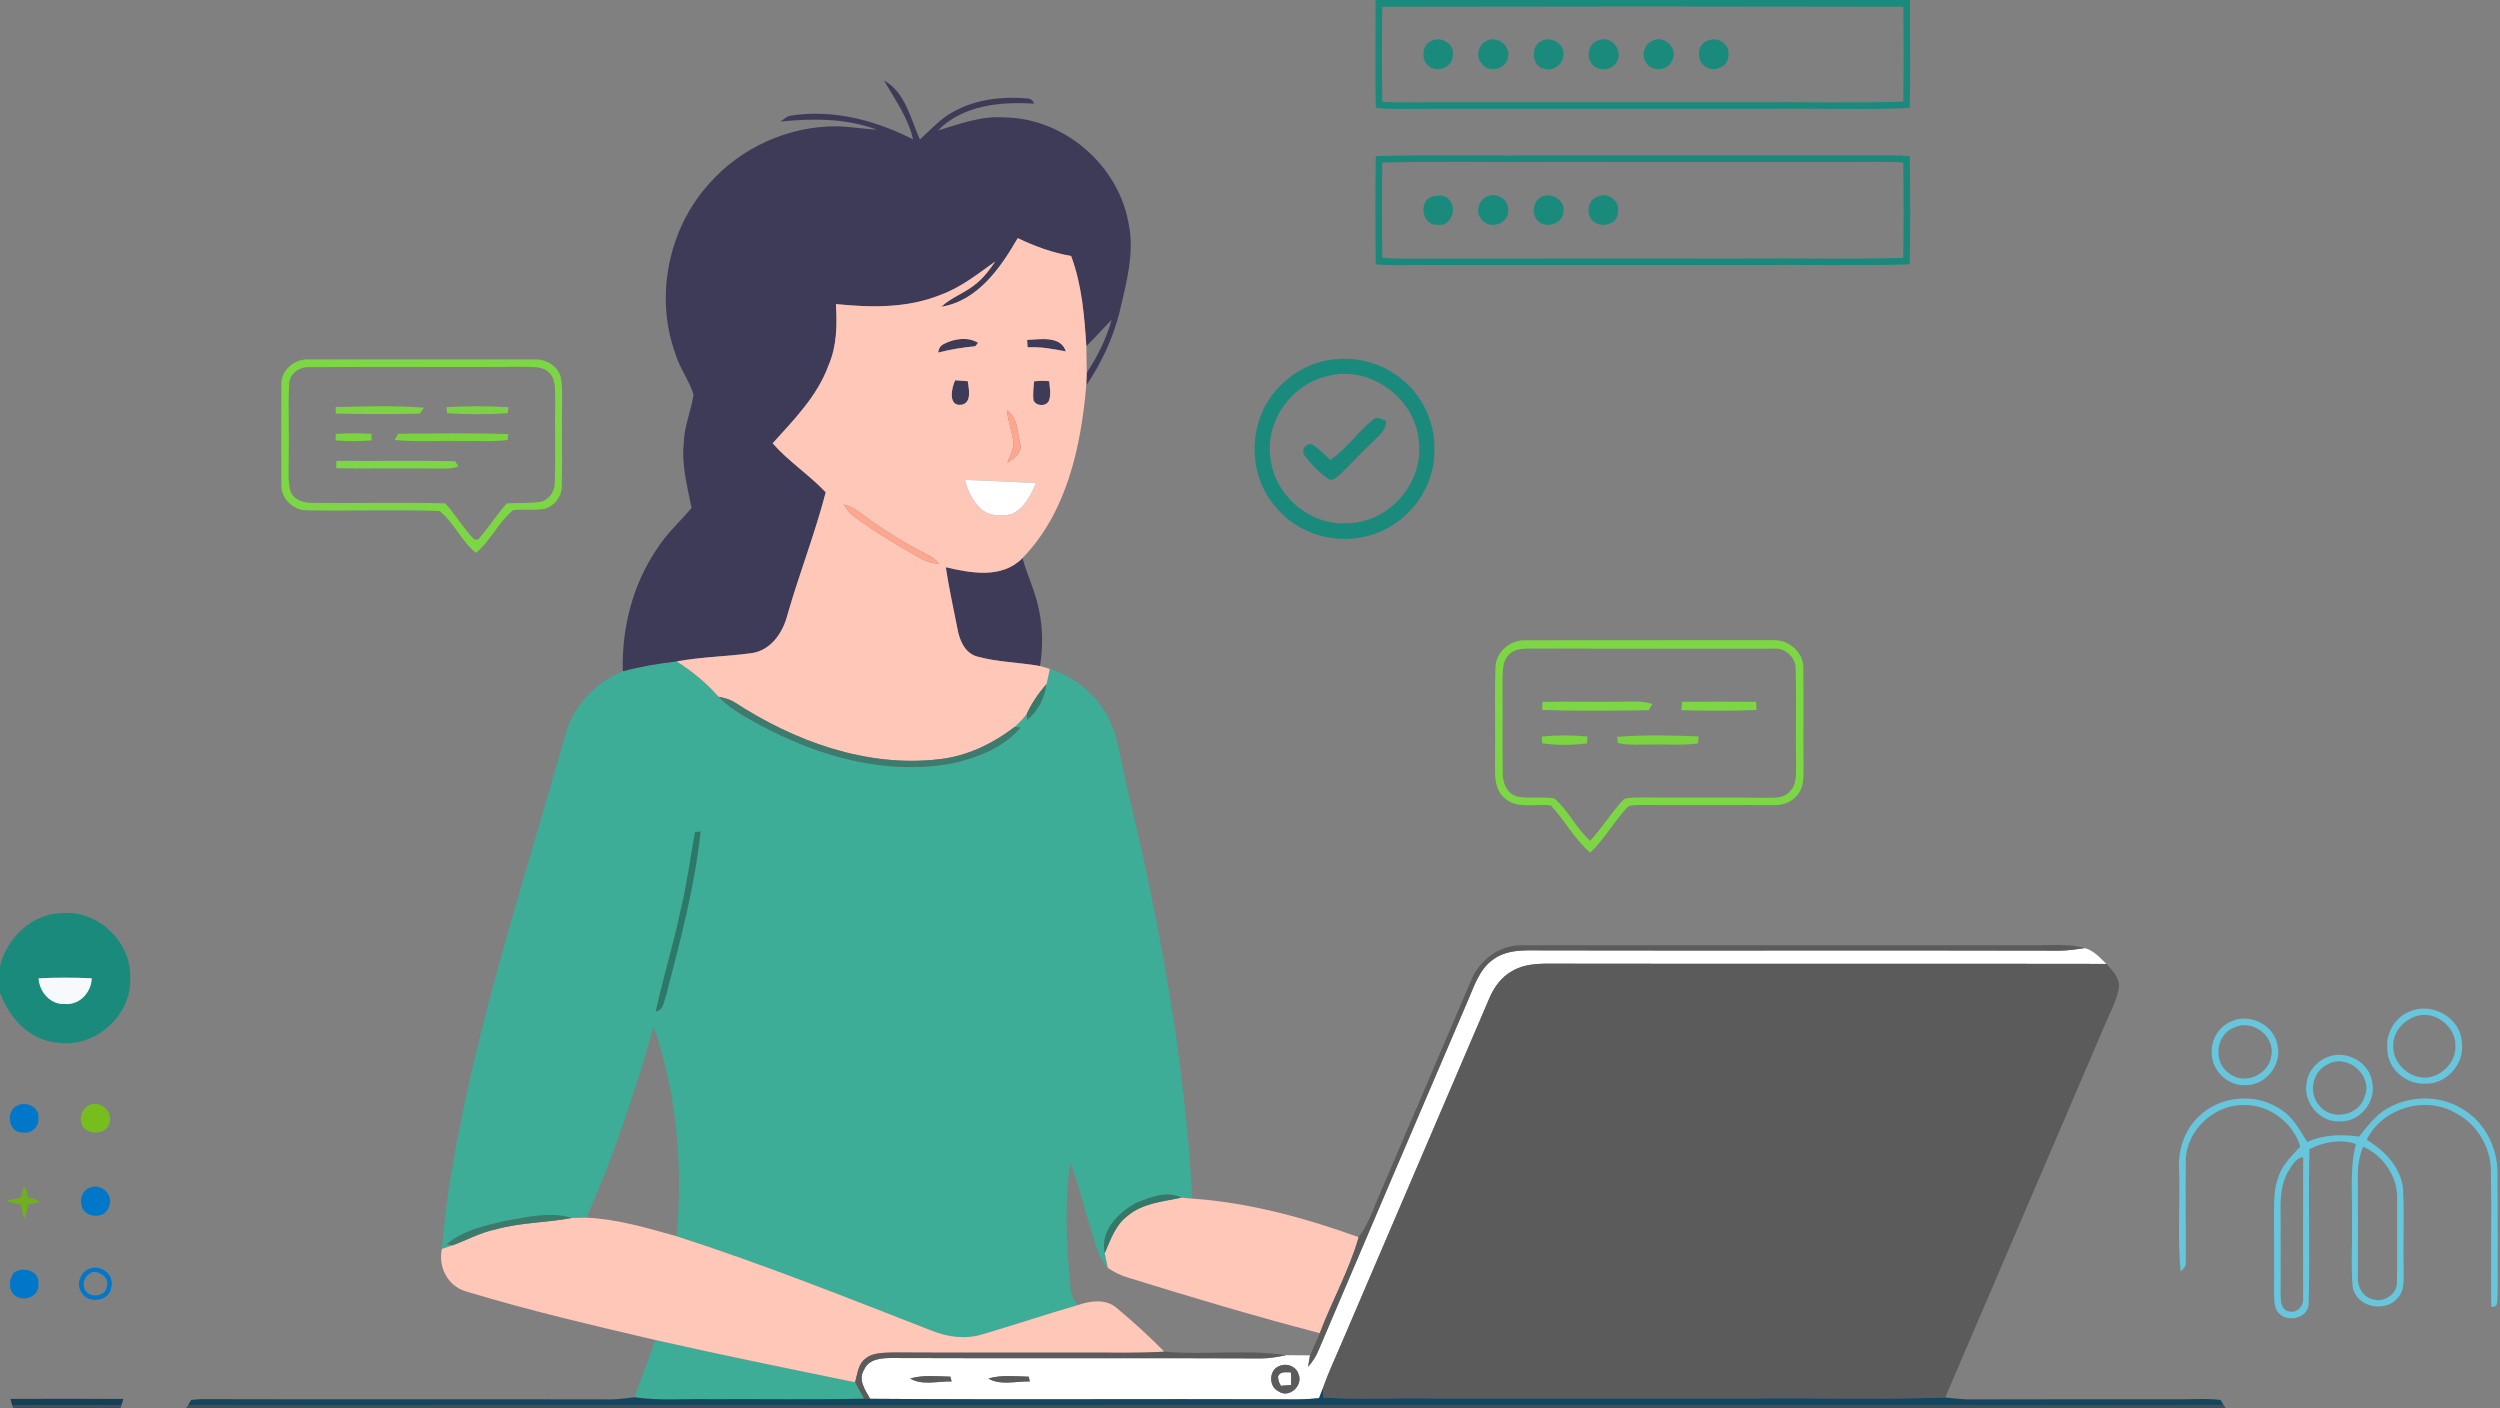 <?xml version="1.0" encoding="UTF-8" ?>
<!DOCTYPE svg PUBLIC "-//W3C//DTD SVG 1.1//EN" "http://www.w3.org/Graphics/SVG/1.1/DTD/svg11.dtd">
<svg width="767pt" height="432pt" viewBox="0 0 767 432" version="1.1" xmlns="http://www.w3.org/2000/svg">
<rect x="0" y="0" width="767" height="432" fill="#808080" stroke="none"/>
<g id="#3dad97ff">
<path fill="#3dad97" opacity="1.00" d=" M 0.00 0.00 L 0.28 0.00 C 0.21 0.07 0.07 0.21 0.00 0.28 L 0.00 0.00 Z" />
<path fill="#3dad97" opacity="1.00" d=" M 191.08 205.96 C 196.49 204.47 202.04 203.58 207.61 202.92 C 212.39 205.94 216.73 209.52 220.47 213.77 C 223.95 217.43 228.43 219.83 232.80 222.24 C 250.71 232.01 271.69 237.96 292.11 234.22 C 299.81 232.43 307.89 229.44 313.09 223.20 C 312.64 223.15 311.75 223.07 311.30 223.02 C 312.60 221.83 313.82 220.54 314.94 219.18 C 315.00 219.61 315.12 220.46 315.19 220.89 C 318.44 218.05 320.53 214.16 321.09 209.87 C 321.46 208.33 321.77 206.78 322.08 205.23 C 331.65 208.22 339.59 216.05 342.26 225.77 C 343.99 232.25 345.04 238.89 346.69 245.39 C 356.24 285.59 363.55 326.43 365.81 367.74 C 364.69 367.65 363.58 367.55 362.48 367.45 C 358.12 365.25 353.13 367.24 348.94 368.90 C 343.27 371.71 337.42 377.63 338.93 384.48 C 339.22 385.99 339.55 387.48 339.87 388.99 C 336.55 385.28 335.75 380.24 334.27 375.67 C 332.25 369.41 330.81 362.96 328.36 356.84 C 326.61 368.83 327.16 381.01 328.23 393.03 C 328.57 395.61 328.50 398.64 330.80 400.37 C 320.94 403.19 311.25 406.51 301.41 409.36 C 296.27 410.96 290.76 410.24 285.84 408.24 C 259.93 398.15 234.09 387.81 207.60 379.29 C 209.55 357.70 207.69 335.51 200.53 314.98 C 194.86 334.91 188.36 354.65 179.88 373.58 C 178.39 373.58 176.91 373.63 175.43 373.67 C 168.61 371.59 161.51 373.50 154.70 374.63 C 148.54 376.11 141.94 377.50 137.02 381.77 C 137.49 381.85 138.41 381.99 138.87 382.06 C 137.77 382.44 136.67 382.81 135.57 383.17 C 136.23 375.56 137.13 367.96 138.38 360.42 C 145.91 314.71 160.71 270.69 173.23 226.20 C 175.46 217.02 182.40 209.50 191.08 205.96 M 213.24 255.29 C 211.77 263.16 210.79 271.13 208.88 278.91 C 206.74 289.48 203.44 299.78 201.19 310.32 C 203.62 309.95 203.68 307.10 204.39 305.25 C 208.67 288.72 213.12 272.12 214.94 255.09 C 214.52 255.14 213.67 255.24 213.24 255.29 Z" />
<path fill="#3dad97" opacity="1.00" d=" M 201.00 411.10 C 221.38 415.71 241.87 419.89 262.35 424.08 C 263.26 425.76 264.15 427.46 265.13 429.11 C 249.42 429.45 233.71 429.19 218.00 429.27 C 210.22 429.10 202.41 429.80 194.68 428.69 C 196.65 422.78 199.15 417.06 201.00 411.10 Z" />
</g>
<g id="#008c7ccc">
<path fill="#008c7c" opacity="0.80" d=" M 422.01 0.00 L 585.99 0.00 C 585.90 11.04 586.21 22.09 585.87 33.13 C 571.60 33.76 557.29 33.19 543.00 33.38 C 508.33 33.38 473.66 33.39 439.00 33.38 C 433.37 33.36 427.74 33.64 422.13 33.11 C 421.77 22.08 422.11 11.04 422.01 0.00 M 424.07 2.07 C 423.94 11.77 423.92 21.48 424.09 31.18 C 428.72 31.57 433.36 31.37 438.00 31.38 C 471.00 31.39 504.00 31.38 537.00 31.38 C 552.64 31.24 568.29 31.68 583.91 31.17 C 584.08 21.47 584.05 11.77 583.93 2.07 C 530.65 1.95 477.35 1.95 424.07 2.07 Z" />
<path fill="#008c7c" opacity="0.80" d=" M 439.43 12.39 C 442.42 11.20 446.22 13.49 445.73 16.90 C 445.81 20.39 441.36 22.46 438.62 20.44 C 435.71 18.68 436.19 13.48 439.43 12.39 Z" />
<path fill="#008c7c" opacity="0.80" d=" M 456.42 12.37 C 459.63 11.03 463.61 14.21 462.62 17.65 C 462.08 21.37 456.43 22.62 454.50 19.33 C 452.46 17.09 453.74 13.39 456.42 12.37 Z" />
<path fill="#008c7c" opacity="0.80" d=" M 473.42 12.36 C 476.33 11.17 480.03 13.69 479.67 16.88 C 479.53 19.66 476.82 21.87 474.05 21.13 C 469.74 20.81 469.32 13.43 473.42 12.36 Z" />
<path fill="#008c7c" opacity="0.80" d=" M 490.38 12.34 C 493.92 10.87 497.80 14.86 496.29 18.32 C 495.24 21.90 489.53 22.28 487.97 18.94 C 486.55 16.64 487.80 13.16 490.38 12.34 Z" />
<path fill="#008c7c" opacity="0.80" d=" M 507.38 12.34 C 511.00 10.75 515.13 15.40 512.92 18.73 C 511.54 21.96 506.48 22.08 504.91 18.99 C 503.38 16.58 504.69 13.20 507.38 12.34 Z" />
<path fill="#008c7c" opacity="0.80" d=" M 524.35 12.33 C 527.35 11.23 530.76 13.73 530.29 16.99 C 530.38 20.67 525.36 22.54 522.77 20.14 C 520.26 18.03 520.91 13.07 524.35 12.33 Z" />
<path fill="#008c7c" opacity="0.80" d=" M 439.35 60.31 C 441.11 59.85 443.54 59.67 444.69 61.40 C 447.13 64.14 445.08 69.67 441.07 68.95 C 436.31 69.36 435.04 61.78 439.35 60.31 Z" />
<path fill="#008c7c" opacity="0.80" d=" M 456.30 60.27 C 459.51 58.89 463.09 61.39 462.71 64.89 C 462.66 68.91 456.80 70.47 454.53 67.33 C 452.51 65.13 453.62 61.33 456.30 60.27 Z" />
<path fill="#008c7c" opacity="0.80" d=" M 473.29 60.20 C 476.35 59.11 480.12 61.45 479.67 64.87 C 479.59 68.53 474.61 70.27 472.02 67.95 C 469.59 65.89 470.27 61.36 473.29 60.20 Z" />
<path fill="#008c7c" opacity="0.80" d=" M 490.27 60.25 C 493.34 58.96 497.03 61.60 496.40 64.98 C 496.42 68.35 492.25 69.97 489.58 68.40 C 486.29 66.81 486.73 61.24 490.27 60.25 Z" />
<path fill="#008c7c" opacity="0.80" d=" M 407.38 110.52 C 415.21 109.06 423.66 111.09 429.85 116.15 C 436.69 121.57 440.60 130.35 440.03 139.06 C 439.86 151.15 430.46 162.20 418.69 164.65 C 408.83 166.97 397.82 163.46 391.40 155.56 C 385.13 148.49 383.43 138.12 386.20 129.20 C 389.12 119.71 397.61 112.27 407.38 110.52 M 407.32 115.37 C 396.44 117.76 388.32 128.89 389.72 140.00 C 390.64 151.66 401.74 161.39 413.46 160.51 C 426.32 160.44 437.15 147.70 435.26 134.99 C 434.01 121.96 420.06 111.93 407.32 115.37 Z" />
<path fill="#008c7c" opacity="0.80" d=" M 0.00 296.41 C 2.14 287.69 9.77 280.30 19.03 280.15 C 30.05 279.15 40.33 288.99 39.96 300.01 C 40.47 311.47 29.31 321.47 17.98 319.92 C 9.30 319.40 2.77 312.33 0.00 304.53 L 0.00 296.41 M 11.84 300.15 C 12.06 304.38 15.56 308.35 20.00 308.03 C 24.48 308.38 28.00 304.43 28.16 300.14 C 22.72 299.88 17.27 299.87 11.84 300.15 Z" />
</g>
<g id="#3e3b59ff">
<path fill="#3e3b59" opacity="1.00" d=" M 271.22 24.68 C 277.80 28.33 279.34 36.44 282.23 42.79 C 285.65 39.68 288.79 36.10 292.99 34.00 C 299.69 30.44 307.50 29.56 314.98 30.18 C 316.10 30.18 316.87 30.72 317.29 31.80 C 306.96 31.15 295.38 32.23 287.74 40.05 C 294.36 38.05 301.01 35.49 308.05 36.02 C 326.11 36.18 342.74 50.21 346.12 67.91 C 348.26 77.19 345.61 86.54 343.53 95.57 C 341.52 103.67 337.95 111.35 333.27 118.25 C 333.32 116.95 333.37 115.66 333.41 114.37 C 336.73 109.35 339.44 103.91 341.05 98.09 C 338.43 100.77 335.94 103.58 333.29 106.23 C 332.68 96.90 331.92 87.37 328.62 78.54 C 322.90 77.55 317.46 75.55 312.23 73.06 C 306.98 82.17 299.94 92.33 288.78 94.11 C 292.04 91.09 296.43 89.74 299.75 86.81 C 301.99 84.95 303.72 82.59 305.36 80.21 C 299.98 84.03 294.76 88.26 288.46 90.50 C 278.31 94.60 267.16 94.38 256.46 93.29 C 256.85 99.65 256.77 106.21 254.17 112.15 C 250.74 121.55 243.60 128.73 237.05 136.01 C 241.95 141.59 248.26 145.65 253.34 151.04 C 250.02 163.74 245.22 176.01 241.59 188.63 C 240.23 194.06 236.53 199.55 230.59 200.39 C 222.95 201.43 215.21 201.53 207.61 202.92 C 202.04 203.58 196.49 204.47 191.08 205.96 C 190.70 192.79 194.07 179.43 201.50 168.47 C 204.45 163.77 208.62 160.05 212.17 155.83 C 210.90 149.28 209.04 142.71 209.78 135.97 C 209.89 130.84 212.02 126.09 212.79 121.08 C 211.46 116.74 208.58 113.04 207.26 108.68 C 200.82 91.12 204.99 70.33 217.46 56.45 C 227.28 45.22 242.10 38.56 257.03 38.75 C 261.05 38.88 265.04 39.55 269.06 39.80 C 259.59 36.26 249.35 36.29 239.44 37.30 C 240.39 36.68 241.23 35.80 242.37 35.52 C 255.36 33.41 268.55 36.84 280.11 42.75 C 278.63 36.06 274.53 30.52 271.22 24.68 Z" />
<path fill="#3e3b59" opacity="1.00" d=" M 289.63 105.50 C 292.81 103.89 296.89 103.25 300.08 105.17 C 299.86 105.44 299.43 105.97 299.21 106.23 C 295.38 106.59 291.59 107.20 287.86 108.17 C 287.95 106.91 288.54 106.02 289.63 105.50 Z" />
<path fill="#3e3b59" opacity="1.00" d=" M 315.12 104.28 C 319.09 104.13 325.44 102.89 327.01 107.81 C 323.14 107.08 319.24 106.32 315.27 106.56 C 315.24 105.99 315.16 104.85 315.12 104.28 Z" />
<path fill="#3e3b59" opacity="1.00" d=" M 293.04 116.67 C 294.33 116.76 295.62 116.86 296.92 116.96 C 297.23 119.32 298.25 123.65 294.92 124.19 C 290.79 124.67 291.93 118.99 293.04 116.67 Z" />
<path fill="#3e3b59" opacity="1.00" d=" M 317.25 117.01 C 318.79 116.82 320.33 116.75 321.88 116.95 C 322.07 118.88 322.49 120.88 321.87 122.78 C 321.15 124.79 317.91 124.71 317.08 122.83 C 316.82 120.89 317.11 118.94 317.25 117.01 Z" />
<path fill="#3e3b59" opacity="1.00" d=" M 290.16 174.02 C 297.95 175.85 307.42 177.62 313.70 171.22 C 315.19 176.63 317.75 181.70 318.78 187.24 C 319.97 192.86 320.02 198.68 319.06 204.34 C 312.61 203.19 305.95 203.17 299.63 201.38 C 296.04 200.28 294.41 196.53 293.79 193.14 C 292.55 186.77 291.13 180.44 290.16 174.02 Z" />
</g>
<g id="#008b7bcb">
<path fill="#008b7b" opacity="0.80" d=" M 422.08 47.89 C 440.04 47.41 458.03 47.83 476.00 47.69 C 508.33 47.69 540.67 47.69 573.00 47.69 C 577.31 47.68 581.62 47.55 585.92 47.90 C 586.08 58.96 586.07 70.04 585.92 81.10 C 569.96 81.60 553.97 81.16 538.00 81.31 C 504.00 81.31 470.00 81.31 436.00 81.31 C 431.36 81.30 426.71 81.48 422.08 81.10 C 421.93 70.04 421.93 58.96 422.08 47.89 M 424.08 49.89 C 423.94 59.63 423.94 69.37 424.09 79.11 C 425.72 79.21 427.35 79.31 429.00 79.34 C 464.33 79.27 499.66 79.32 535.00 79.31 C 551.30 79.16 567.62 79.59 583.91 79.11 C 584.06 69.37 584.06 59.63 583.91 49.89 C 579.28 49.51 574.64 49.70 570.00 49.70 C 538.67 49.69 507.33 49.69 476.00 49.69 C 458.69 49.84 441.38 49.41 424.08 49.89 Z" />
<path fill="#008b7b" opacity="0.80" d=" M 421.50 128.56 C 422.70 127.79 424.03 128.68 425.20 129.06 C 425.49 131.85 423.09 133.59 421.37 135.37 C 418.13 138.45 415.03 141.68 411.89 144.85 C 410.76 145.82 409.67 147.24 408.05 147.22 C 404.95 145.31 402.38 142.57 400.21 139.67 C 399.00 138.05 400.83 135.66 402.72 136.39 C 404.70 137.74 406.38 139.48 408.15 141.09 C 413.24 137.65 416.67 132.31 421.50 128.56 Z" />
</g>
<g id="#ffc7b8ff">
<path fill="#ffc7b8" opacity="1.00" d=" M 312.23 73.06 C 317.46 75.55 322.90 77.55 328.62 78.54 C 331.92 87.37 332.68 96.90 333.29 106.23 C 333.33 108.94 333.36 111.65 333.41 114.37 C 333.37 115.66 333.32 116.95 333.27 118.25 C 331.64 137.07 327.29 157.23 313.70 171.22 C 307.42 177.62 297.95 175.85 290.16 174.02 C 291.13 180.44 292.55 186.77 293.79 193.14 C 294.41 196.53 296.04 200.28 299.63 201.38 C 305.95 203.17 312.61 203.19 319.06 204.34 C 320.07 204.60 321.08 204.90 322.08 205.23 C 321.77 206.78 321.46 208.33 321.09 209.87 C 318.60 212.66 316.48 215.77 314.94 219.18 C 313.82 220.54 312.60 221.83 311.30 223.02 C 304.51 228.23 296.57 232.04 287.99 232.95 C 265.82 235.50 243.77 227.43 225.41 215.49 C 223.92 214.52 222.18 214.11 220.47 213.77 C 216.73 209.52 212.39 205.94 207.61 202.92 C 215.21 201.53 222.95 201.43 230.59 200.39 C 236.53 199.55 240.23 194.06 241.59 188.63 C 245.22 176.01 250.02 163.74 253.34 151.04 C 248.26 145.65 241.95 141.59 237.05 136.01 C 243.60 128.73 250.74 121.55 254.17 112.15 C 256.77 106.21 256.85 99.65 256.46 93.29 C 267.16 94.38 278.31 94.60 288.46 90.50 C 294.76 88.26 299.98 84.03 305.36 80.21 C 303.72 82.59 301.99 84.95 299.75 86.81 C 296.43 89.74 292.04 91.09 288.78 94.11 C 299.94 92.33 306.98 82.17 312.23 73.06 M 289.63 105.50 C 288.54 106.02 287.95 106.91 287.86 108.17 C 291.59 107.20 295.38 106.59 299.21 106.23 C 299.43 105.97 299.86 105.44 300.08 105.17 C 296.89 103.25 292.81 103.89 289.63 105.50 M 315.12 104.28 C 315.16 104.85 315.24 105.99 315.27 106.56 C 319.24 106.32 323.14 107.08 327.01 107.81 C 325.44 102.89 319.09 104.13 315.12 104.28 M 293.04 116.67 C 291.93 118.99 290.79 124.67 294.92 124.19 C 298.25 123.65 297.23 119.32 296.92 116.96 C 295.62 116.86 294.33 116.76 293.04 116.67 M 317.25 117.01 C 317.11 118.94 316.82 120.89 317.08 122.83 C 317.91 124.71 321.15 124.79 321.87 122.78 C 322.49 120.88 322.07 118.88 321.88 116.95 C 320.33 116.75 318.79 116.82 317.25 117.01 M 308.91 125.82 C 309.25 129.29 310.58 132.56 310.98 136.00 C 310.86 138.12 309.73 140.01 309.05 141.98 C 311.09 140.65 313.76 138.96 312.96 136.08 C 312.17 132.59 312.20 127.97 308.91 125.82 M 296.01 147.24 C 296.93 150.49 298.32 153.75 300.87 156.07 C 303.46 158.44 307.43 158.56 310.65 157.62 C 314.37 155.75 316.34 151.81 317.86 148.13 C 310.57 147.97 303.30 147.35 296.01 147.24 M 258.85 154.77 C 259.64 156.06 260.51 157.35 261.77 158.24 C 267.93 162.90 274.60 166.83 281.29 170.69 C 283.37 171.94 285.68 172.75 288.10 173.03 C 287.09 171.60 285.64 170.61 284.07 169.89 C 278.39 167.12 273.02 163.74 267.82 160.16 C 264.93 158.21 262.36 155.57 258.85 154.77 Z" />
<path fill="#ffc7b8" opacity="1.00" d=" M 345.98 372.99 C 350.60 369.13 356.81 368.63 362.48 367.45 C 363.58 367.55 364.69 367.65 365.81 367.74 C 383.33 368.95 400.38 373.66 416.85 379.56 C 413.94 389.76 408.64 399.10 404.92 409.02 C 385.09 403.85 365.45 397.99 345.88 391.91 C 343.74 391.24 341.71 390.26 339.87 388.99 C 339.55 387.48 339.22 385.99 338.93 384.48 C 340.70 380.37 342.23 375.78 345.98 372.99 Z" />
<path fill="#ffc7b8" opacity="1.00" d=" M 152.17 377.15 C 159.77 375.03 167.72 375.14 175.43 373.67 C 176.91 373.63 178.39 373.58 179.88 373.58 C 189.36 373.98 198.52 376.75 207.60 379.29 C 234.09 387.81 259.93 398.15 285.84 408.24 C 290.76 410.24 296.27 410.96 301.41 409.36 C 311.25 406.51 320.94 403.19 330.80 400.37 C 334.62 399.06 339.31 398.40 342.62 401.30 C 347.70 405.52 352.57 410.01 357.24 414.69 C 348.84 415.28 340.41 414.91 332.00 415.00 C 312.65 414.98 293.31 415.05 273.96 414.95 C 270.96 415.06 267.51 414.90 265.17 417.12 C 263.18 418.86 263.04 421.70 262.35 424.08 C 241.87 419.89 221.38 415.71 201.00 411.10 C 181.48 406.52 161.92 401.98 142.74 396.13 C 137.33 394.50 134.36 388.56 135.57 383.17 C 136.67 382.81 137.77 382.44 138.87 382.06 C 143.30 380.41 147.50 378.10 152.17 377.15 Z" />
</g>
<g id="#7dd643ff">
<path fill="#7dd643" opacity="1.00" d=" M 86.32 118.03 C 86.11 113.48 90.56 109.88 94.95 110.28 C 117.98 110.31 141.01 110.30 164.04 110.28 C 167.34 110.11 170.74 112.04 171.90 115.20 C 172.68 118.06 172.39 121.07 172.44 124.00 C 172.29 132.34 172.57 140.69 172.35 149.02 C 172.44 152.25 170.10 155.38 166.95 156.11 C 163.80 156.66 160.59 156.18 157.43 156.52 C 152.92 160.22 150.54 165.90 146.01 169.63 C 141.57 165.99 139.30 160.36 134.87 156.78 C 121.29 156.27 107.65 156.81 94.05 156.57 C 90.04 156.56 86.25 153.06 86.33 148.97 C 86.25 138.66 86.28 128.34 86.32 118.03 M 88.70 117.99 C 88.36 125.32 88.73 132.66 88.58 140.00 C 88.66 143.57 88.19 147.25 89.12 150.74 C 90.20 153.47 93.30 154.35 95.98 154.28 C 109.53 154.46 123.08 154.06 136.63 154.43 C 139.79 157.91 142.12 162.08 145.43 165.43 C 145.72 165.47 146.31 165.55 146.60 165.59 C 149.81 162.10 152.28 158.00 155.44 154.47 C 158.91 154.17 162.43 154.52 165.88 153.93 C 168.56 153.36 170.22 150.66 170.20 148.03 C 170.50 139.69 170.16 131.34 170.34 123.00 C 170.18 120.13 170.77 116.69 168.57 114.43 C 166.67 112.31 163.57 112.66 161.00 112.55 C 139.00 112.69 116.99 112.47 94.99 112.65 C 91.88 112.44 88.65 114.68 88.70 117.99 Z" />
<path fill="#7dd643" opacity="1.00" d=" M 103.22 141.38 C 115.36 141.51 127.51 141.23 139.64 141.51 C 139.89 141.90 140.40 142.67 140.65 143.06 C 138.54 143.94 136.23 143.73 134.01 143.75 C 123.72 143.60 113.43 143.83 103.14 143.65 C 103.16 143.09 103.20 141.95 103.22 141.38 Z" />
<path fill="#7dd643" opacity="1.00" d=" M 458.80 204.98 C 458.78 200.11 463.32 196.23 468.07 196.43 C 493.39 196.37 518.72 196.43 544.04 196.40 C 548.70 196.15 553.40 200.13 553.25 204.94 C 553.42 214.96 553.19 224.98 553.34 235.00 C 553.27 238.12 553.59 241.77 551.18 244.18 C 549.46 246.30 546.71 247.12 544.06 247.01 C 530.35 247.01 516.65 247.00 502.94 246.98 C 501.59 247.12 499.85 246.77 498.92 248.03 C 495.05 252.39 492.11 257.53 487.90 261.60 C 483.05 257.50 480.12 251.70 475.81 247.11 C 471.03 246.47 465.18 248.42 461.35 244.63 C 458.64 242.21 458.65 238.34 458.67 234.99 C 458.83 224.99 458.51 214.98 458.80 204.98 M 462.89 200.89 C 460.81 203.02 461.06 206.23 460.96 208.98 C 461.07 218.34 460.90 227.71 461.03 237.07 C 460.95 240.08 462.36 243.65 465.59 244.40 C 469.31 245.08 473.13 244.36 476.87 244.95 C 481.19 248.66 483.57 254.15 487.84 257.96 C 491.63 253.92 494.44 249.07 498.30 245.11 C 500.14 244.58 502.09 244.70 504.00 244.66 C 516.68 244.78 529.36 244.62 542.04 244.76 C 544.42 244.73 547.22 244.95 548.96 242.96 C 551.53 240.73 550.89 237.02 551.04 234.00 C 550.86 224.33 551.20 214.65 550.90 204.99 C 550.84 201.48 547.52 198.66 544.06 199.01 C 519.36 198.96 494.66 199.06 469.96 198.96 C 467.52 199.01 464.68 198.92 462.89 200.89 Z" />
<path fill="#7dd643" opacity="1.00" d=" M 473.22 215.34 C 481.14 215.18 489.07 215.38 496.99 215.28 C 500.30 215.32 503.72 214.90 506.92 215.99 C 506.66 216.47 506.12 217.41 505.86 217.89 C 494.96 218.04 484.04 218.20 473.15 217.79 C 473.16 217.17 473.20 215.95 473.22 215.34 Z" />
<path fill="#7dd643" opacity="1.00" d=" M 516.08 215.30 C 523.64 215.27 531.21 215.26 538.78 215.31 C 538.82 215.94 538.88 217.20 538.91 217.82 C 531.22 218.15 523.52 218.07 515.83 217.88 C 515.89 217.24 516.01 215.95 516.08 215.30 Z" />
</g>
<g id="#7cd442fd">
<path fill="#7cd442" opacity="1.00" d=" M 102.97 124.88 C 111.99 124.67 121.05 124.37 130.05 125.07 C 129.74 125.52 129.11 126.43 128.80 126.89 C 120.22 127.13 111.61 127.07 103.02 126.88 C 103.01 126.38 102.98 125.38 102.97 124.88 Z" />
<path fill="#7cd442" opacity="1.00" d=" M 472.98 225.96 C 477.66 225.52 482.37 225.52 487.06 225.95 C 487.01 226.48 486.91 227.55 486.86 228.08 C 482.33 228.66 477.69 228.68 473.17 228.05 C 473.12 227.53 473.02 226.48 472.98 225.96 Z" />
</g>
<g id="#7bd242fb">
<path fill="#7bd242" opacity="1.00" d=" M 136.98 124.90 C 143.31 124.56 149.67 124.53 156.01 124.93 C 155.94 125.39 155.82 126.31 155.76 126.77 C 149.59 127.19 143.36 127.17 137.19 126.78 C 137.14 126.31 137.03 125.37 136.98 124.90 Z" />
</g>
<g id="#ffa68fff">
<path fill="#ffa68f" opacity="1.00" d=" M 308.91 125.82 C 312.20 127.97 312.17 132.59 312.96 136.08 C 313.76 138.96 311.09 140.65 309.05 141.98 C 309.73 140.01 310.86 138.12 310.98 136.00 C 310.58 132.56 309.25 129.29 308.91 125.82 Z" />
<path fill="#ffa68f" opacity="1.00" d=" M 258.85 154.77 C 262.36 155.57 264.93 158.21 267.82 160.16 C 273.02 163.74 278.39 167.12 284.07 169.89 C 285.64 170.61 287.09 171.60 288.10 173.03 C 285.68 172.75 283.37 171.94 281.29 170.69 C 274.60 166.83 267.93 162.90 261.77 158.24 C 260.51 157.35 259.64 156.06 258.85 154.77 Z" />
</g>
<g id="#7cd442fc">
<path fill="#7cd442" opacity="1.00" d=" M 103.01 133.13 C 106.66 132.88 110.32 132.88 113.97 133.13 C 113.98 133.62 113.99 134.62 113.99 135.11 C 110.32 135.42 106.63 135.42 102.97 135.12 C 102.98 134.62 103.00 133.63 103.01 133.13 Z" />
</g>
<g id="#7bd342fc">
<path fill="#7bd342" opacity="1.00" d=" M 122.16 133.07 C 133.41 132.99 144.68 132.81 155.92 133.18 C 155.88 133.64 155.79 134.54 155.75 134.99 C 150.86 135.61 145.91 135.21 141.00 135.29 C 134.35 135.19 127.68 135.61 121.05 134.99 C 121.33 134.51 121.88 133.55 122.16 133.07 Z" />
<path fill="#7bd342" opacity="1.00" d=" M 496.12 226.07 C 504.43 225.39 512.81 225.61 521.14 225.92 C 521.09 226.47 521.00 227.55 520.95 228.09 C 516.33 228.75 511.65 228.30 507.00 228.42 C 503.46 228.37 499.85 228.74 496.37 227.96 C 496.31 227.49 496.18 226.54 496.12 226.07 Z" />
</g>
<g id="#ffffffff">
<path fill="#ffffff" opacity="1.00" d=" M 296.01 147.24 C 303.30 147.35 310.57 147.97 317.86 148.13 C 316.34 151.81 314.37 155.75 310.65 157.62 C 307.43 158.56 303.46 158.44 300.87 156.07 C 298.32 153.75 296.93 150.49 296.01 147.24 Z" />
<path fill="#ffffff" opacity="1.00" d=" M 639.60 290.88 C 642.36 291.56 644.26 293.86 646.25 295.73 C 590.83 295.62 535.42 295.76 480.00 295.66 C 474.62 295.74 468.78 295.06 463.94 297.91 C 460.74 299.67 458.48 302.72 457.04 306.01 C 441.87 341.50 426.64 376.96 411.45 412.44 C 409.54 416.91 407.46 421.32 405.86 425.92 C 405.47 426.93 405.08 427.94 404.69 428.95 C 401.14 429.34 397.56 429.40 394.00 429.31 C 351.66 429.15 309.31 429.47 266.97 429.15 C 265.45 426.50 263.13 423.28 265.10 420.22 C 266.60 416.76 270.75 416.62 273.98 416.64 C 311.66 416.80 349.34 416.58 387.02 416.76 C 389.57 416.75 392.08 416.27 394.58 415.77 C 397.02 415.77 399.47 415.78 401.92 415.82 C 401.69 416.99 401.49 418.16 401.34 419.34 C 402.60 417.86 403.72 416.26 404.45 414.44 C 419.54 378.92 434.73 343.42 449.93 307.94 C 452.12 303.09 453.64 297.37 458.30 294.23 C 462.85 291.00 468.72 291.62 474.00 291.58 C 526.67 291.69 579.35 291.53 632.02 291.66 C 634.56 291.63 637.08 291.24 639.60 290.88 M 392.31 419.18 C 389.23 420.45 389.24 425.54 392.29 426.87 C 395.45 429.13 399.85 425.10 398.41 421.68 C 397.70 419.10 394.62 418.06 392.31 419.18 M 279.22 422.93 C 282.98 425.13 287.76 423.71 291.94 423.82 C 291.86 423.46 291.69 422.73 291.60 422.37 C 287.49 422.25 283.23 421.77 279.22 422.93 M 303.22 422.94 C 307.00 425.12 311.76 423.72 315.94 423.82 C 315.86 423.46 315.69 422.74 315.61 422.37 C 311.49 422.26 307.23 421.75 303.22 422.94 Z" />
<path fill="#ffffff" opacity="1.00" d=" M 392.12 422.25 C 392.83 420.59 394.61 421.08 396.04 421.03 C 396.16 422.32 396.17 423.62 396.08 424.93 C 395.31 424.99 393.76 425.11 392.99 425.16 C 392.39 424.26 392.10 423.29 392.12 422.25 Z" />
</g>
<g id="#377a6bff">
<path fill="#377a6b" opacity="1.00" d=" M 314.94 219.18 C 316.48 215.77 318.60 212.66 321.09 209.87 C 320.53 214.16 318.44 218.05 315.19 220.89 C 315.12 220.46 315.00 219.61 314.94 219.18 Z" />
</g>
<g id="#3c7b6dff">
<path fill="#3c7b6d" opacity="1.00" d=" M 220.47 213.77 C 222.18 214.11 223.92 214.52 225.41 215.49 C 243.77 227.43 265.82 235.50 287.99 232.95 C 296.57 232.04 304.51 228.23 311.30 223.02 C 311.75 223.07 312.64 223.15 313.09 223.20 C 307.89 229.44 299.81 232.43 292.11 234.22 C 271.69 237.96 250.71 232.01 232.80 222.24 C 228.43 219.83 223.95 217.43 220.47 213.77 Z" />
</g>
<g id="#2a796aff">
<path fill="#2a796a" opacity="1.00" d=" M 213.24 255.29 C 213.67 255.24 214.52 255.14 214.94 255.09 C 213.12 272.12 208.67 288.72 204.39 305.25 C 203.68 307.10 203.62 309.95 201.19 310.32 C 203.44 299.78 206.74 289.48 208.88 278.91 C 210.79 271.13 211.77 263.16 213.24 255.29 Z" />
</g>
<g id="#5b5b5bff">
<path fill="#5b5b5b" opacity="1.00" d=" M 451.20 301.12 C 453.64 294.72 459.94 289.86 466.92 290.01 C 519.28 289.98 571.64 290.01 624.00 290.00 C 629.19 290.06 634.52 289.44 639.60 290.88 C 637.08 291.24 634.56 291.63 632.02 291.66 C 579.35 291.53 526.67 291.69 474.00 291.58 C 468.72 291.62 462.85 291.00 458.30 294.23 C 453.64 297.37 452.12 303.09 449.93 307.94 C 434.73 343.42 419.54 378.92 404.45 414.44 C 403.72 416.26 402.60 417.86 401.34 419.34 C 401.49 418.16 401.69 416.99 401.92 415.82 C 402.88 413.53 403.98 411.31 404.92 409.02 C 408.64 399.10 413.94 389.76 416.85 379.56 C 419.18 376.36 420.73 372.73 422.14 369.06 C 431.81 346.41 441.56 323.78 451.20 301.12 Z" />
<path fill="#5b5b5b" opacity="1.00" d=" M 463.94 297.91 C 468.78 295.06 474.62 295.74 480.00 295.66 C 535.42 295.76 590.83 295.62 646.25 295.73 C 648.07 297.75 650.38 300.00 650.10 302.97 C 649.44 307.13 647.23 310.81 645.67 314.68 C 629.38 352.71 613.06 390.72 596.79 428.76 C 577.20 429.38 557.59 428.87 538.00 429.03 C 505.33 429.04 472.67 429.03 440.00 429.03 C 428.65 428.84 417.28 429.41 405.95 428.78 C 405.93 428.07 405.88 426.64 405.86 425.92 C 407.46 421.32 409.54 416.91 411.45 412.44 C 426.64 376.96 441.87 341.50 457.04 306.01 C 458.48 302.72 460.74 299.67 463.94 297.91 Z" />
<path fill="#5b5b5b" opacity="1.00" d=" M 357.24 414.69 C 369.66 415.79 382.22 413.92 394.58 415.77 C 392.08 416.27 389.57 416.75 387.02 416.76 C 349.34 416.58 311.66 416.80 273.98 416.64 C 270.75 416.62 266.60 416.76 265.10 420.22 C 263.13 423.28 265.45 426.50 266.97 429.15 C 266.51 429.14 265.59 429.12 265.13 429.11 C 264.15 427.46 263.26 425.76 262.35 424.08 C 263.04 421.70 263.18 418.86 265.17 417.12 C 267.51 414.90 270.96 415.06 273.96 414.95 C 293.31 415.05 312.65 414.98 332.00 415.00 C 340.41 414.91 348.84 415.28 357.24 414.69 Z" />
<path fill="#5b5b5b" opacity="1.00" d=" M 392.31 419.18 C 394.62 418.06 397.70 419.10 398.41 421.68 C 399.85 425.10 395.45 429.13 392.29 426.87 C 389.24 425.54 389.23 420.45 392.31 419.18 M 392.12 422.25 C 392.10 423.29 392.39 424.26 392.99 425.16 C 393.76 425.11 395.31 424.99 396.08 424.93 C 396.17 423.62 396.16 422.32 396.04 421.03 C 394.61 421.08 392.83 420.59 392.12 422.25 Z" />
<path fill="#5b5b5b" opacity="1.00" d=" M 279.22 422.93 C 283.23 421.77 287.49 422.25 291.60 422.37 C 291.69 422.73 291.86 423.46 291.94 423.82 C 287.76 423.71 282.98 425.13 279.22 422.93 Z" />
<path fill="#5b5b5b" opacity="1.00" d=" M 303.22 422.94 C 307.23 421.75 311.49 422.26 315.61 422.37 C 315.69 422.74 315.86 423.46 315.94 423.82 C 311.76 423.72 307.00 425.12 303.22 422.94 Z" />
</g>
<g id="#f7fafcff">
<path fill="#f7fafc" opacity="1.00" d=" M 11.84 300.15 C 17.27 299.87 22.72 299.88 28.16 300.14 C 28.00 304.43 24.48 308.38 20.00 308.03 C 15.56 308.35 12.06 304.38 11.84 300.15 Z" />
</g>
<g id="#67c5dcfd">
<path fill="#67c5dc" opacity="1.00" d=" M 739.36 310.30 C 746.22 307.29 755.07 312.32 755.30 319.96 C 756.20 326.40 750.50 332.74 744.00 332.48 C 738.18 332.77 732.51 327.94 732.44 322.00 C 731.84 317.10 734.73 312.06 739.36 310.30 M 742.46 311.48 C 737.97 312.24 734.10 316.35 734.24 321.01 C 734.15 326.45 739.43 331.07 744.78 330.59 C 749.40 329.96 753.48 325.79 753.32 321.00 C 753.56 315.40 747.91 310.59 742.46 311.48 Z" />
<path fill="#67c5dc" opacity="1.00" d=" M 684.41 313.42 C 690.24 310.58 697.98 314.56 698.81 321.03 C 699.99 326.92 694.98 332.98 688.98 332.94 C 683.54 333.29 678.50 328.43 678.55 323.00 C 678.31 318.99 680.73 315.02 684.41 313.42 M 685.33 315.31 C 679.80 317.43 678.92 325.88 683.80 329.21 C 688.40 333.16 696.21 329.73 696.85 323.83 C 698.00 317.74 690.81 312.47 685.33 315.31 Z" />
<path fill="#67c5dc" opacity="1.00" d=" M 714.29 324.23 C 719.99 322.01 727.08 326.00 727.81 332.15 C 729.03 338.05 724.06 344.19 717.99 344.03 C 711.70 344.51 706.35 338.10 707.72 331.98 C 708.21 328.41 710.96 325.45 714.29 324.23 M 714.38 326.41 C 709.48 328.45 707.98 335.45 711.68 339.30 C 715.46 344.01 723.82 342.24 725.46 336.44 C 728.11 330.12 720.42 323.24 714.38 326.41 Z" />
<path fill="#67c5dc" opacity="1.00" d=" M 674.56 342.57 C 681.25 335.93 692.67 335.13 700.24 340.74 C 703.78 343.04 705.64 346.93 707.88 350.35 C 712.89 348.06 718.40 347.97 723.77 348.70 C 726.27 345.60 728.70 342.28 732.18 340.20 C 739.24 335.98 748.67 335.87 755.66 340.34 C 762.41 344.38 766.29 352.23 766.25 360.01 C 766.34 372.35 766.28 384.69 766.28 397.04 C 766.03 398.56 766.74 401.33 764.31 400.90 C 764.16 386.93 764.46 372.95 764.20 358.98 C 764.08 351.74 759.83 344.84 753.41 341.49 C 744.16 336.00 730.78 339.98 726.11 349.68 C 731.65 353.02 736.71 358.21 737.27 364.99 C 737.70 372.98 737.24 381.00 737.46 389.00 C 737.36 392.19 737.94 395.99 735.42 398.45 C 731.48 402.82 722.93 400.91 721.82 394.94 C 721.20 388.32 721.75 381.64 721.58 375.00 C 721.81 366.99 720.78 358.85 722.79 350.99 C 718.09 349.35 712.87 350.36 708.53 352.55 C 708.14 368.35 708.72 384.18 708.29 399.97 C 708.24 404.41 701.84 405.92 699.13 402.86 C 697.61 401.32 697.78 399.01 697.69 397.02 C 697.68 389.01 697.75 381.00 697.68 373.00 C 697.66 368.74 697.58 364.32 699.29 360.33 C 700.59 356.91 703.34 354.40 705.73 351.75 C 703.46 344.23 695.89 338.68 688.00 339.03 C 679.02 339.11 670.74 346.93 670.61 356.00 C 670.48 366.33 670.66 376.66 670.59 386.98 C 670.82 388.31 669.99 389.31 669.01 390.08 C 668.00 379.76 668.88 369.36 668.54 359.00 C 668.16 352.99 670.08 346.74 674.56 342.57 M 725.01 351.81 C 723.81 354.70 723.30 357.83 723.39 360.96 C 723.47 371.28 723.38 381.61 723.42 391.93 C 723.20 395.00 725.19 398.20 728.36 398.71 C 731.82 399.64 735.71 396.66 735.38 393.00 C 735.52 384.67 735.36 376.34 735.44 368.01 C 735.72 361.11 731.26 354.54 725.01 351.81 M 702.14 359.25 C 699.78 363.06 699.60 367.66 699.68 372.01 C 699.76 380.35 699.67 388.69 699.70 397.03 C 699.72 398.97 699.74 401.79 702.14 402.31 C 704.77 403.12 706.96 400.42 706.59 397.94 C 706.59 383.63 706.55 369.32 706.61 355.02 C 704.32 355.26 703.24 357.54 702.14 359.25 Z" />
</g>
<g id="#0077c8ff">
<path fill="#0077c8" opacity="1.00" d=" M 5.32 339.19 C 7.99 337.76 12.21 339.67 11.77 343.01 C 12.14 345.66 9.59 347.93 6.99 347.43 C 2.58 347.75 1.58 340.80 5.32 339.19 Z" />
<path fill="#0077c8" opacity="1.00" d=" M 27.44 364.40 C 31.05 362.77 35.15 366.71 33.36 370.34 C 32.24 374.17 25.72 373.75 25.04 369.84 C 24.39 367.75 25.34 365.23 27.44 364.40 Z" />
<path fill="#0077c8" opacity="1.00" d=" M 27.32 389.28 C 30.90 387.77 35.20 391.07 34.14 394.96 C 33.71 399.14 27.33 400.18 25.20 396.79 C 23.20 394.38 24.49 390.39 27.32 389.28 M 28.35 390.28 C 26.63 391.08 25.16 392.87 25.77 394.87 C 26.35 398.37 32.46 398.29 32.78 394.66 C 33.62 392.07 30.73 389.94 28.35 390.28 Z" />
<path fill="#0077c8" opacity="1.00" d=" M 4.43 390.32 C 7.34 388.47 12.29 390.00 11.77 393.99 C 12.23 397.70 7.24 399.61 4.60 397.46 C 2.39 395.73 2.67 392.26 4.43 390.32 Z" />
</g>
<g id="#76bd1dff">
<path fill="#76bd1d" opacity="1.00" d=" M 27.28 339.08 C 30.73 337.37 34.72 340.95 33.60 344.55 C 32.60 348.76 25.18 348.32 24.88 343.95 C 24.51 342.00 25.56 340.00 27.28 339.08 Z" />
</g>
<g id="#70b31bf2">
<path fill="#70b31b" opacity="0.95" d=" M 7.19 363.88 C 8.34 364.64 8.22 366.20 8.62 367.38 C 9.79 367.77 11.34 367.66 12.11 368.81 C 10.91 369.08 9.71 369.34 8.51 369.59 C 8.28 371.05 8.04 372.51 7.72 373.97 C 6.70 372.73 6.77 371.05 6.45 369.56 C 4.93 369.27 3.33 369.16 2.00 368.30 C 3.46 367.97 4.94 367.71 6.42 367.49 C 6.66 366.28 6.92 365.08 7.19 363.88 Z" />
</g>
<g id="#337869ff">
<path fill="#337869" opacity="1.00" d=" M 348.94 368.90 C 353.13 367.24 358.12 365.25 362.48 367.45 C 356.81 368.63 350.60 369.13 345.98 372.99 C 342.23 375.78 340.70 380.37 338.93 384.48 C 337.42 377.63 343.27 371.71 348.94 368.90 Z" />
</g>
<g id="#3a7b6cff">
<path fill="#3a7b6c" opacity="1.00" d=" M 154.70 374.63 C 161.51 373.50 168.61 371.59 175.43 373.67 C 167.72 375.14 159.77 375.03 152.17 377.15 C 147.50 378.10 143.30 380.41 138.87 382.06 C 138.41 381.99 137.49 381.85 137.02 381.77 C 141.94 377.50 148.54 376.11 154.70 374.63 Z" />
</g>
<g id="#11445ff4">
<path fill="#11445f" opacity="0.96" d=" M 404.69 428.95 C 405.08 427.94 405.47 426.93 405.86 425.92 C 405.88 426.64 405.93 428.07 405.95 428.78 C 417.28 429.41 428.65 428.84 440.00 429.03 C 472.67 429.03 505.33 429.04 538.00 429.03 C 557.59 428.87 577.20 429.38 596.79 428.76 C 599.19 428.97 601.57 429.29 603.99 429.34 C 625.99 429.25 647.99 429.32 670.00 429.29 C 673.75 429.29 677.53 429.01 681.27 429.51 C 681.51 429.91 681.99 430.71 682.23 431.12 C 576.82 430.95 471.41 431.09 366.00 431.04 C 263.23 431.10 160.45 430.95 57.69 431.12 C 57.93 430.71 58.41 429.90 58.65 429.50 C 59.75 429.36 60.85 429.27 61.95 429.25 C 103.98 429.37 146.01 429.23 188.04 429.33 C 190.26 429.25 192.47 428.90 194.68 428.69 C 202.41 429.80 210.22 429.10 218.00 429.27 C 233.71 429.19 249.42 429.45 265.13 429.11 C 265.59 429.12 266.51 429.14 266.97 429.15 C 309.31 429.47 351.66 429.15 394.00 429.31 C 397.56 429.40 401.14 429.34 404.69 428.95 Z" />
</g>
<g id="#053651dc">
<path fill="#053651" opacity="0.86" d=" M 3.20 429.18 C 14.73 429.15 26.27 429.12 37.81 429.20 C 37.67 429.70 37.39 430.69 37.25 431.19 C 26.09 431.02 14.91 431.01 3.74 431.18 C 3.61 430.68 3.33 429.68 3.20 429.18 Z" />
</g>
<g id="#031f2f80">
<path fill="#031f2f" opacity="0.50" d=" M 3.74 431.18 C 14.91 431.01 26.09 431.02 37.25 431.19 L 37.00 432.00 L 4.00 432.00 L 3.74 431.18 Z" />
<path fill="#031f2f" opacity="0.50" d=" M 57.69 431.12 C 160.45 430.95 263.23 431.10 366.00 431.04 C 471.41 431.09 576.82 430.95 682.23 431.12 L 682.87 432.00 L 57.05 432.00 L 57.69 431.12 Z" />
</g>
</svg>
